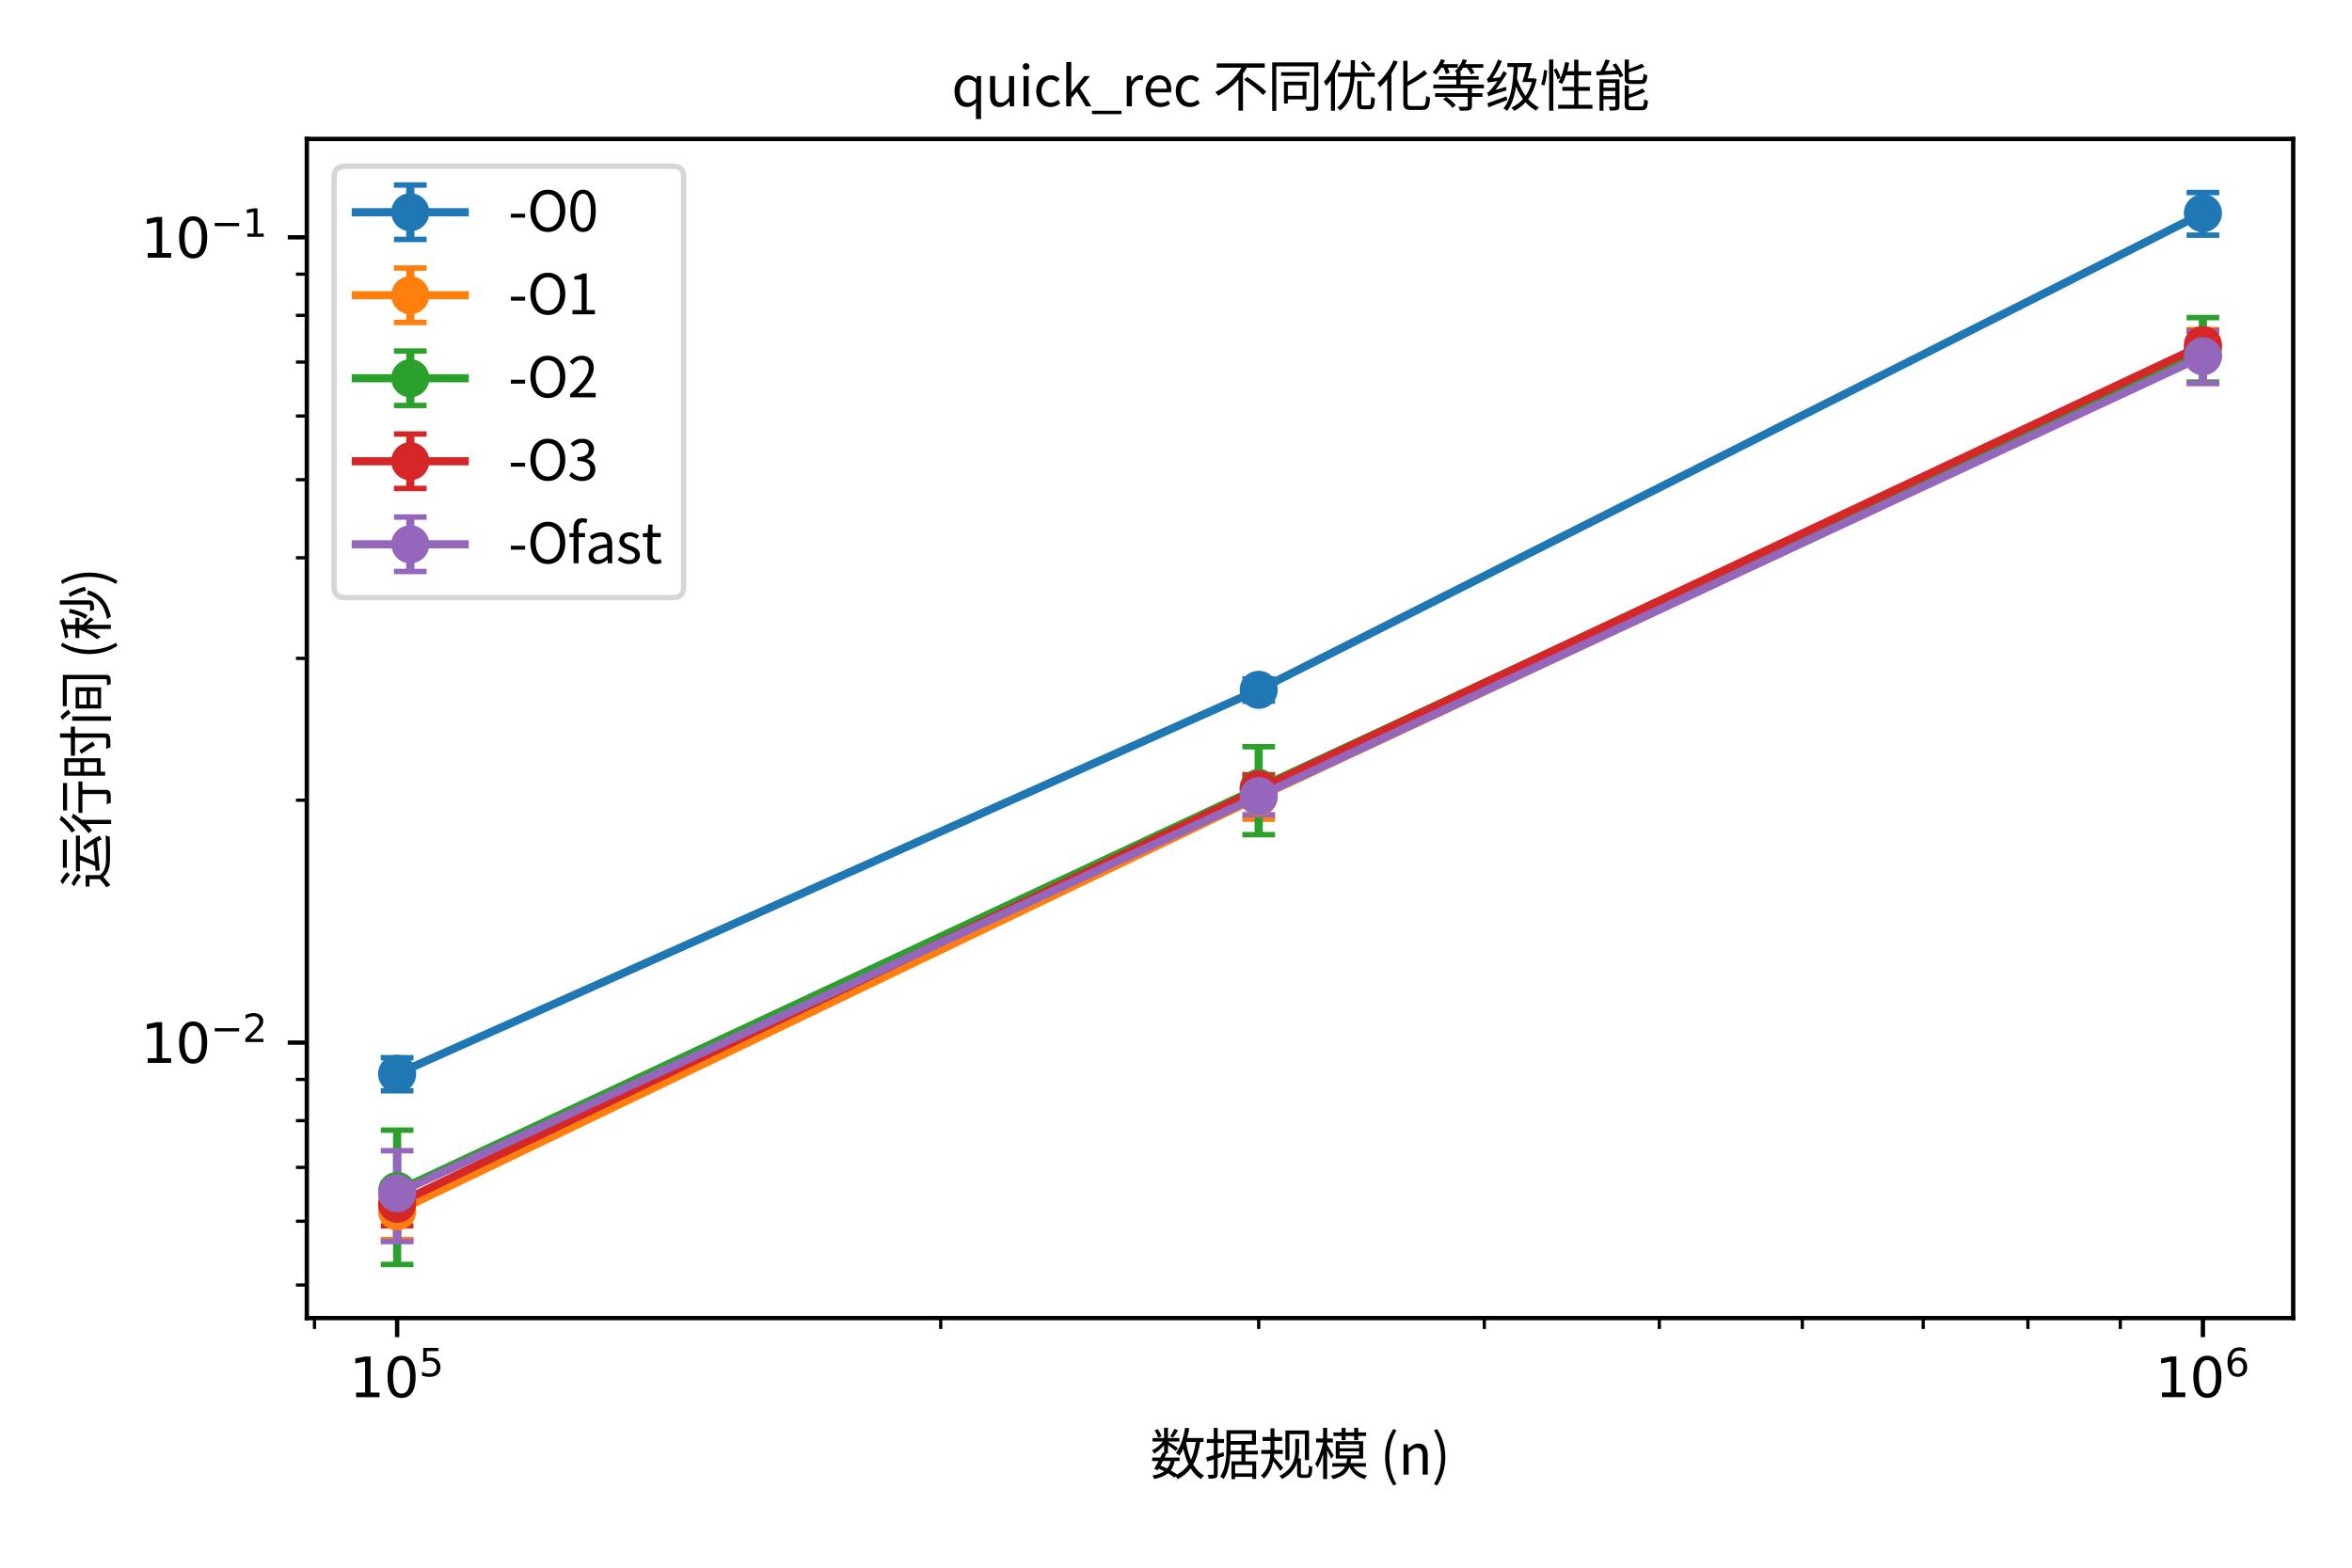 <?xml version="1.0" encoding="utf-8" standalone="no"?>
<!DOCTYPE svg PUBLIC "-//W3C//DTD SVG 1.1//EN"
  "http://www.w3.org/Graphics/SVG/1.1/DTD/svg11.dtd">
<svg xmlns:xlink="http://www.w3.org/1999/xlink" width="432pt" height="288pt" viewBox="0 0 432 288" xmlns="http://www.w3.org/2000/svg" version="1.1">
 <defs>
  <style type="text/css">*{stroke-linejoin: round; stroke-linecap: butt}</style>
 </defs>
 <g id="figure_1">
  <g id="patch_1">
   <path d="M 0 288 
L 432 288 
L 432 0 
L 0 0 
z
" style="fill: #ffffff"/>
  </g>
  <g id="axes_1">
   <g id="patch_2">
    <path d="M 56.357 242.143 
L 421.2 242.143 
L 421.2 25.53 
L 56.357 25.53 
z
" style="fill: #ffffff"/>
   </g>
   <g id="matplotlib.axis_1">
    <g id="xtick_1">
     <g id="line2d_1">
      <defs>
       <path id="mb7d0c20726" d="M 0 0 
L 0 3.5 
" style="stroke: #000000; stroke-width: 0.8"/>
      </defs>
      <g>
       <use xlink:href="#mb7d0c20726" x="72.941" y="242.143" style="stroke: #000000; stroke-width: 0.8"/>
      </g>
     </g>
     <g id="text_1">
      <!-- $\mathdefault{10^{5}}$ -->
      <g transform="translate(64.141 256.741) scale(0.1 -0.1)">
       <defs>
        <path id="DejaVuSans-31" d="M 794 531 
L 1825 531 
L 1825 4091 
L 703 3866 
L 703 4441 
L 1819 4666 
L 2450 4666 
L 2450 531 
L 3481 531 
L 3481 0 
L 794 0 
L 794 531 
z
" transform="scale(0.016)"/>
        <path id="DejaVuSans-30" d="M 2034 4250 
Q 1547 4250 1301 3770 
Q 1056 3291 1056 2328 
Q 1056 1369 1301 889 
Q 1547 409 2034 409 
Q 2525 409 2770 889 
Q 3016 1369 3016 2328 
Q 3016 3291 2770 3770 
Q 2525 4250 2034 4250 
z
M 2034 4750 
Q 2819 4750 3233 4129 
Q 3647 3509 3647 2328 
Q 3647 1150 3233 529 
Q 2819 -91 2034 -91 
Q 1250 -91 836 529 
Q 422 1150 422 2328 
Q 422 3509 836 4129 
Q 1250 4750 2034 4750 
z
" transform="scale(0.016)"/>
        <path id="DejaVuSans-35" d="M 691 4666 
L 3169 4666 
L 3169 4134 
L 1269 4134 
L 1269 2991 
Q 1406 3038 1543 3061 
Q 1681 3084 1819 3084 
Q 2600 3084 3056 2656 
Q 3513 2228 3513 1497 
Q 3513 744 3044 326 
Q 2575 -91 1722 -91 
Q 1428 -91 1123 -41 
Q 819 9 494 109 
L 494 744 
Q 775 591 1075 516 
Q 1375 441 1709 441 
Q 2250 441 2565 725 
Q 2881 1009 2881 1497 
Q 2881 1984 2565 2268 
Q 2250 2553 1709 2553 
Q 1456 2553 1204 2497 
Q 953 2441 691 2322 
L 691 4666 
z
" transform="scale(0.016)"/>
       </defs>
       <use xlink:href="#DejaVuSans-31" transform="translate(0 0.684)"/>
       <use xlink:href="#DejaVuSans-30" transform="translate(63.623 0.684)"/>
       <use xlink:href="#DejaVuSans-35" transform="translate(128.203 38.966) scale(0.7)"/>
      </g>
     </g>
    </g>
    <g id="xtick_2">
     <g id="line2d_2">
      <g>
       <use xlink:href="#mb7d0c20726" x="404.616" y="242.143" style="stroke: #000000; stroke-width: 0.8"/>
      </g>
     </g>
     <g id="text_2">
      <!-- $\mathdefault{10^{6}}$ -->
      <g transform="translate(395.816 256.741) scale(0.1 -0.1)">
       <defs>
        <path id="DejaVuSans-36" d="M 2113 2584 
Q 1688 2584 1439 2293 
Q 1191 2003 1191 1497 
Q 1191 994 1439 701 
Q 1688 409 2113 409 
Q 2538 409 2786 701 
Q 3034 994 3034 1497 
Q 3034 2003 2786 2293 
Q 2538 2584 2113 2584 
z
M 3366 4563 
L 3366 3988 
Q 3128 4100 2886 4159 
Q 2644 4219 2406 4219 
Q 1781 4219 1451 3797 
Q 1122 3375 1075 2522 
Q 1259 2794 1537 2939 
Q 1816 3084 2150 3084 
Q 2853 3084 3261 2657 
Q 3669 2231 3669 1497 
Q 3669 778 3244 343 
Q 2819 -91 2113 -91 
Q 1303 -91 875 529 
Q 447 1150 447 2328 
Q 447 3434 972 4092 
Q 1497 4750 2381 4750 
Q 2619 4750 2861 4703 
Q 3103 4656 3366 4563 
z
" transform="scale(0.016)"/>
       </defs>
       <use xlink:href="#DejaVuSans-31" transform="translate(0 0.766)"/>
       <use xlink:href="#DejaVuSans-30" transform="translate(63.623 0.766)"/>
       <use xlink:href="#DejaVuSans-36" transform="translate(128.203 39.047) scale(0.7)"/>
      </g>
     </g>
    </g>
    <g id="xtick_3">
     <g id="line2d_3">
      <defs>
       <path id="md2c7f0ef57" d="M 0 0 
L 0 2 
" style="stroke: #000000; stroke-width: 0.6"/>
      </defs>
      <g>
       <use xlink:href="#md2c7f0ef57" x="57.764" y="242.143" style="stroke: #000000; stroke-width: 0.6"/>
      </g>
     </g>
    </g>
    <g id="xtick_4">
     <g id="line2d_4">
      <g>
       <use xlink:href="#md2c7f0ef57" x="172.785" y="242.143" style="stroke: #000000; stroke-width: 0.6"/>
      </g>
     </g>
    </g>
    <g id="xtick_5">
     <g id="line2d_5">
      <g>
       <use xlink:href="#md2c7f0ef57" x="231.19" y="242.143" style="stroke: #000000; stroke-width: 0.6"/>
      </g>
     </g>
    </g>
    <g id="xtick_6">
     <g id="line2d_6">
      <g>
       <use xlink:href="#md2c7f0ef57" x="272.629" y="242.143" style="stroke: #000000; stroke-width: 0.6"/>
      </g>
     </g>
    </g>
    <g id="xtick_7">
     <g id="line2d_7">
      <g>
       <use xlink:href="#md2c7f0ef57" x="304.772" y="242.143" style="stroke: #000000; stroke-width: 0.6"/>
      </g>
     </g>
    </g>
    <g id="xtick_8">
     <g id="line2d_8">
      <g>
       <use xlink:href="#md2c7f0ef57" x="331.034" y="242.143" style="stroke: #000000; stroke-width: 0.6"/>
      </g>
     </g>
    </g>
    <g id="xtick_9">
     <g id="line2d_9">
      <g>
       <use xlink:href="#md2c7f0ef57" x="353.239" y="242.143" style="stroke: #000000; stroke-width: 0.6"/>
      </g>
     </g>
    </g>
    <g id="xtick_10">
     <g id="line2d_10">
      <g>
       <use xlink:href="#md2c7f0ef57" x="372.474" y="242.143" style="stroke: #000000; stroke-width: 0.6"/>
      </g>
     </g>
    </g>
    <g id="xtick_11">
     <g id="line2d_11">
      <g>
       <use xlink:href="#md2c7f0ef57" x="389.44" y="242.143" style="stroke: #000000; stroke-width: 0.6"/>
      </g>
     </g>
    </g>
    <g id="text_3">
     <!-- 数据规模 (n) -->
     <g transform="translate(211.229 270.899) scale(0.1 -0.1)">
      <defs>
       <path id="NotoSansCJKjp-Regular-6570" d="M 2803 5254 
C 2688 4998 2483 4627 2317 4403 
L 2643 4243 
C 2816 4454 3027 4781 3219 5075 
L 2803 5254 
z
M 531 5075 
C 704 4806 870 4454 928 4230 
L 1312 4397 
C 1248 4627 1075 4973 890 5222 
L 531 5075 
z
M 4026 5382 
C 3846 4243 3507 3162 2970 2490 
C 3078 2413 3283 2246 3360 2163 
C 3533 2394 3693 2669 3827 2970 
C 3974 2310 4160 1709 4410 1184 
C 4090 698 3667 314 3110 19 
C 2912 166 2656 326 2374 480 
C 2598 774 2746 1126 2829 1562 
L 3398 1562 
L 3398 1958 
L 1677 1958 
L 1894 2413 
L 1779 2438 
L 2061 2438 
L 2061 3398 
C 2374 3168 2771 2854 2938 2701 
L 3206 3046 
C 3034 3174 2336 3616 2061 3776 
L 2061 3802 
L 3373 3802 
L 3373 4198 
L 2061 4198 
L 2061 5382 
L 1613 5382 
L 1613 4198 
L 288 4198 
L 288 3802 
L 1485 3802 
C 1171 3379 678 2982 218 2784 
C 314 2694 422 2528 480 2419 
C 870 2637 1293 2989 1613 3373 
L 1613 2477 
L 1440 2515 
L 1178 1958 
L 250 1958 
L 250 1562 
L 979 1562 
C 806 1222 627 896 486 653 
L 909 506 
L 1005 678 
C 1222 589 1434 493 1638 384 
C 1306 147 858 -13 269 -109 
C 352 -211 448 -384 480 -512 
C 1171 -365 1683 -154 2061 160 
C 2355 -13 2611 -186 2810 -352 
L 2963 -192 
C 3046 -301 3136 -448 3174 -531 
C 3802 -205 4288 205 4666 710 
C 4979 192 5370 -224 5862 -512 
C 5939 -378 6093 -192 6208 -96 
C 5690 173 5280 614 4960 1165 
C 5350 1856 5594 2707 5754 3750 
L 6144 3750 
L 6144 4198 
L 4262 4198 
C 4358 4557 4442 4928 4506 5312 
L 4026 5382 
z
M 1478 1562 
L 2368 1562 
C 2285 1216 2157 928 1965 698 
C 1715 819 1459 934 1197 1030 
L 1478 1562 
z
M 4134 3750 
L 5254 3750 
C 5139 2950 4966 2266 4698 1696 
C 4435 2298 4250 3002 4134 3750 
z
" transform="scale(0.016)"/>
       <path id="NotoSansCJKjp-Regular-636e" d="M 3098 1523 
L 3098 -518 
L 3520 -518 
L 3520 -256 
L 5491 -256 
L 5491 -493 
L 5933 -493 
L 5933 1523 
L 4698 1523 
L 4698 2317 
L 6131 2317 
L 6131 2733 
L 4698 2733 
L 4698 3437 
L 5907 3437 
L 5907 5094 
L 2528 5094 
L 2528 3162 
C 2528 2144 2470 749 1805 -237 
C 1914 -288 2112 -429 2202 -506 
C 2733 275 2912 1363 2970 2317 
L 4243 2317 
L 4243 1523 
L 3098 1523 
z
M 2995 4678 
L 5446 4678 
L 5446 3859 
L 2995 3859 
L 2995 4678 
z
M 2995 3437 
L 4243 3437 
L 4243 2733 
L 2989 2733 
L 2995 3162 
L 2995 3437 
z
M 3520 141 
L 3520 1114 
L 5491 1114 
L 5491 141 
L 3520 141 
z
M 1069 5370 
L 1069 4083 
L 269 4083 
L 269 3635 
L 1069 3635 
L 1069 2234 
C 736 2131 429 2042 186 1978 
L 314 1504 
L 1069 1747 
L 1069 90 
C 1069 0 1037 -26 960 -26 
C 883 -32 634 -32 358 -26 
C 416 -154 480 -352 493 -467 
C 896 -474 1146 -454 1299 -378 
C 1459 -307 1517 -173 1517 90 
L 1517 1894 
L 2253 2138 
L 2182 2579 
L 1517 2368 
L 1517 3635 
L 2240 3635 
L 2240 4083 
L 1517 4083 
L 1517 5370 
L 1069 5370 
z
" transform="scale(0.016)"/>
       <path id="NotoSansCJKjp-Regular-89c4" d="M 3046 5062 
L 3046 1658 
L 3507 1658 
L 3507 4640 
L 5274 4640 
L 5274 1658 
L 5754 1658 
L 5754 5062 
L 3046 5062 
z
M 1331 5312 
L 1331 4314 
L 416 4314 
L 416 3866 
L 1331 3866 
L 1331 3232 
L 1325 2829 
L 275 2829 
L 275 2374 
L 1306 2374 
C 1242 1504 1011 531 230 -109 
C 346 -192 506 -352 576 -448 
C 1184 96 1491 806 1638 1530 
C 1920 1178 2298 685 2451 429 
L 2784 787 
C 2630 986 1984 1760 1722 2022 
L 1760 2374 
L 2739 2374 
L 2739 2829 
L 1779 2829 
L 1786 3238 
L 1786 3866 
L 2662 3866 
L 2662 4314 
L 1786 4314 
L 1786 5312 
L 1331 5312 
z
M 4173 4096 
L 4173 2867 
C 4173 1875 3968 666 2355 -160 
C 2451 -230 2598 -410 2656 -506 
C 3635 0 4141 691 4390 1389 
L 4390 173 
C 4390 -256 4550 -378 4966 -378 
L 5485 -378 
C 6010 -378 6086 -122 6138 877 
C 6022 902 5862 973 5747 1062 
C 5722 173 5690 6 5485 6 
L 5030 6 
C 4870 6 4819 51 4819 224 
L 4819 1856 
L 4525 1856 
C 4595 2202 4621 2547 4621 2861 
L 4621 4096 
L 4173 4096 
z
" transform="scale(0.016)"/>
       <path id="NotoSansCJKjp-Regular-6a21" d="M 3021 2669 
L 5248 2669 
L 5248 2208 
L 3021 2208 
L 3021 2669 
z
M 3021 3469 
L 5248 3469 
L 5248 3021 
L 3021 3021 
L 3021 3469 
z
M 4685 5376 
L 4685 4845 
L 3699 4845 
L 3699 5376 
L 3245 5376 
L 3245 4845 
L 2304 4845 
L 2304 4435 
L 3245 4435 
L 3245 3955 
L 3699 3955 
L 3699 4435 
L 4685 4435 
L 4685 3955 
L 5152 3955 
L 5152 4435 
L 6048 4435 
L 6048 4845 
L 5152 4845 
L 5152 5376 
L 4685 5376 
z
M 2573 3834 
L 2573 1850 
L 3878 1850 
C 3853 1658 3827 1485 3782 1318 
L 2176 1318 
L 2176 909 
L 3642 909 
C 3398 416 2938 77 1997 -128 
C 2086 -224 2208 -403 2253 -512 
C 3366 -243 3885 218 4141 896 
C 4461 192 5056 -288 5888 -512 
C 5952 -390 6080 -211 6182 -115 
C 5459 38 4909 390 4602 909 
L 6035 909 
L 6035 1318 
L 4262 1318 
C 4294 1485 4326 1664 4346 1850 
L 5715 1850 
L 5715 3834 
L 2573 3834 
z
M 1120 5376 
L 1120 4141 
L 320 4141 
L 320 3693 
L 1120 3693 
L 1120 3686 
C 947 2816 576 1798 205 1261 
C 288 1146 403 934 461 794 
C 704 1171 934 1754 1120 2381 
L 1120 -506 
L 1581 -506 
L 1581 2790 
C 1754 2451 1952 2042 2035 1830 
L 2342 2176 
C 2234 2374 1747 3174 1581 3424 
L 1581 3693 
L 2240 3693 
L 2240 4141 
L 1581 4141 
L 1581 5376 
L 1120 5376 
z
" transform="scale(0.016)"/>
       <path id="NotoSansCJKjp-Regular-20" transform="scale(0.016)"/>
       <path id="NotoSansCJKjp-Regular-28" d="M 1530 -1254 
L 1888 -1094 
C 1338 -186 1075 902 1075 1990 
C 1075 3072 1338 4154 1888 5069 
L 1530 5235 
C 941 4275 589 3245 589 1990 
C 589 730 941 -301 1530 -1254 
z
" transform="scale(0.016)"/>
       <path id="NotoSansCJKjp-Regular-6e" d="M 589 0 
L 1178 0 
L 1178 2522 
C 1523 2874 1766 3053 2125 3053 
C 2586 3053 2784 2778 2784 2125 
L 2784 0 
L 3366 0 
L 3366 2202 
C 3366 3085 3034 3565 2304 3565 
C 1830 3565 1466 3302 1139 2970 
L 1126 2970 
L 1069 3475 
L 589 3475 
L 589 0 
z
" transform="scale(0.016)"/>
       <path id="NotoSansCJKjp-Regular-29" d="M 634 -1254 
C 1222 -301 1574 730 1574 1990 
C 1574 3245 1222 4275 634 5235 
L 269 5069 
C 819 4154 1094 3072 1094 1990 
C 1094 902 819 -186 269 -1094 
L 634 -1254 
z
" transform="scale(0.016)"/>
      </defs>
      <use xlink:href="#NotoSansCJKjp-Regular-6570"/>
      <use xlink:href="#NotoSansCJKjp-Regular-636e" transform="translate(100 0)"/>
      <use xlink:href="#NotoSansCJKjp-Regular-89c4" transform="translate(200 0)"/>
      <use xlink:href="#NotoSansCJKjp-Regular-6a21" transform="translate(300 0)"/>
      <use xlink:href="#NotoSansCJKjp-Regular-20" transform="translate(400 0)"/>
      <use xlink:href="#NotoSansCJKjp-Regular-28" transform="translate(422.4 0)"/>
      <use xlink:href="#NotoSansCJKjp-Regular-6e" transform="translate(456.2 0)"/>
      <use xlink:href="#NotoSansCJKjp-Regular-29" transform="translate(517.2 0)"/>
     </g>
    </g>
   </g>
   <g id="matplotlib.axis_2">
    <g id="ytick_1">
     <g id="line2d_12">
      <defs>
       <path id="m86700dc453" d="M 0 0 
L -3.5 0 
" style="stroke: #000000; stroke-width: 0.8"/>
      </defs>
      <g>
       <use xlink:href="#m86700dc453" x="56.357" y="191.536" style="stroke: #000000; stroke-width: 0.8"/>
      </g>
     </g>
     <g id="text_4">
      <!-- $\mathdefault{10^{-2}}$ -->
      <g transform="translate(25.857 195.335) scale(0.1 -0.1)">
       <defs>
        <path id="DejaVuSans-2212" d="M 678 2272 
L 4684 2272 
L 4684 1741 
L 678 1741 
L 678 2272 
z
" transform="scale(0.016)"/>
        <path id="DejaVuSans-32" d="M 1228 531 
L 3431 531 
L 3431 0 
L 469 0 
L 469 531 
Q 828 903 1448 1529 
Q 2069 2156 2228 2338 
Q 2531 2678 2651 2914 
Q 2772 3150 2772 3378 
Q 2772 3750 2511 3984 
Q 2250 4219 1831 4219 
Q 1534 4219 1204 4116 
Q 875 4013 500 3803 
L 500 4441 
Q 881 4594 1212 4672 
Q 1544 4750 1819 4750 
Q 2544 4750 2975 4387 
Q 3406 4025 3406 3419 
Q 3406 3131 3298 2873 
Q 3191 2616 2906 2266 
Q 2828 2175 2409 1742 
Q 1991 1309 1228 531 
z
" transform="scale(0.016)"/>
       </defs>
       <use xlink:href="#DejaVuSans-31" transform="translate(0 0.766)"/>
       <use xlink:href="#DejaVuSans-30" transform="translate(63.623 0.766)"/>
       <use xlink:href="#DejaVuSans-2212" transform="translate(128.203 39.047) scale(0.7)"/>
       <use xlink:href="#DejaVuSans-32" transform="translate(186.855 39.047) scale(0.7)"/>
      </g>
     </g>
    </g>
    <g id="ytick_2">
     <g id="line2d_13">
      <g>
       <use xlink:href="#m86700dc453" x="56.357" y="43.6" style="stroke: #000000; stroke-width: 0.8"/>
      </g>
     </g>
     <g id="text_5">
      <!-- $\mathdefault{10^{-1}}$ -->
      <g transform="translate(25.857 47.399) scale(0.1 -0.1)">
       <use xlink:href="#DejaVuSans-31" transform="translate(0 0.684)"/>
       <use xlink:href="#DejaVuSans-30" transform="translate(63.623 0.684)"/>
       <use xlink:href="#DejaVuSans-2212" transform="translate(128.203 38.966) scale(0.7)"/>
       <use xlink:href="#DejaVuSans-31" transform="translate(186.855 38.966) scale(0.7)"/>
      </g>
     </g>
    </g>
    <g id="ytick_3">
     <g id="line2d_14">
      <defs>
       <path id="md3999c696a" d="M 0 0 
L -2 0 
" style="stroke: #000000; stroke-width: 0.6"/>
      </defs>
      <g>
       <use xlink:href="#md3999c696a" x="56.357" y="236.069" style="stroke: #000000; stroke-width: 0.6"/>
      </g>
     </g>
    </g>
    <g id="ytick_4">
     <g id="line2d_15">
      <g>
       <use xlink:href="#md3999c696a" x="56.357" y="224.355" style="stroke: #000000; stroke-width: 0.6"/>
      </g>
     </g>
    </g>
    <g id="ytick_5">
     <g id="line2d_16">
      <g>
       <use xlink:href="#md3999c696a" x="56.357" y="214.451" style="stroke: #000000; stroke-width: 0.6"/>
      </g>
     </g>
    </g>
    <g id="ytick_6">
     <g id="line2d_17">
      <g>
       <use xlink:href="#md3999c696a" x="56.357" y="205.872" style="stroke: #000000; stroke-width: 0.6"/>
      </g>
     </g>
    </g>
    <g id="ytick_7">
     <g id="line2d_18">
      <g>
       <use xlink:href="#md3999c696a" x="56.357" y="198.305" style="stroke: #000000; stroke-width: 0.6"/>
      </g>
     </g>
    </g>
    <g id="ytick_8">
     <g id="line2d_19">
      <g>
       <use xlink:href="#md3999c696a" x="56.357" y="147.003" style="stroke: #000000; stroke-width: 0.6"/>
      </g>
     </g>
    </g>
    <g id="ytick_9">
     <g id="line2d_20">
      <g>
       <use xlink:href="#md3999c696a" x="56.357" y="120.953" style="stroke: #000000; stroke-width: 0.6"/>
      </g>
     </g>
    </g>
    <g id="ytick_10">
     <g id="line2d_21">
      <g>
       <use xlink:href="#md3999c696a" x="56.357" y="102.47" style="stroke: #000000; stroke-width: 0.6"/>
      </g>
     </g>
    </g>
    <g id="ytick_11">
     <g id="line2d_22">
      <g>
       <use xlink:href="#md3999c696a" x="56.357" y="88.133" style="stroke: #000000; stroke-width: 0.6"/>
      </g>
     </g>
    </g>
    <g id="ytick_12">
     <g id="line2d_23">
      <g>
       <use xlink:href="#md3999c696a" x="56.357" y="76.419" style="stroke: #000000; stroke-width: 0.6"/>
      </g>
     </g>
    </g>
    <g id="ytick_13">
     <g id="line2d_24">
      <g>
       <use xlink:href="#md3999c696a" x="56.357" y="66.516" style="stroke: #000000; stroke-width: 0.6"/>
      </g>
     </g>
    </g>
    <g id="ytick_14">
     <g id="line2d_25">
      <g>
       <use xlink:href="#md3999c696a" x="56.357" y="57.937" style="stroke: #000000; stroke-width: 0.6"/>
      </g>
     </g>
    </g>
    <g id="ytick_15">
     <g id="line2d_26">
      <g>
       <use xlink:href="#md3999c696a" x="56.357" y="50.369" style="stroke: #000000; stroke-width: 0.6"/>
      </g>
     </g>
    </g>
    <g id="text_6">
     <!-- 运行时间 (秒) -->
     <g transform="translate(19.566 163.337) rotate(-90) scale(0.1 -0.1)">
      <defs>
       <path id="NotoSansCJKjp-Regular-8fd0" d="M 576 4998 
C 960 4787 1408 4448 1619 4198 
L 1958 4525 
C 1741 4774 1280 5094 896 5299 
L 576 4998 
z
M 326 3699 
C 730 3494 1210 3174 1434 2925 
L 1766 3270 
C 1530 3514 1043 3821 640 4013 
L 326 3699 
z
M 2458 5011 
L 2458 4557 
L 5677 4557 
L 5677 5011 
L 2458 5011 
z
M 1606 2400 
L 294 2400 
L 294 1952 
L 1139 1952 
L 1139 749 
C 832 480 493 218 211 19 
L 461 -461 
C 794 -179 1107 96 1402 371 
C 1811 -134 2394 -358 3238 -390 
C 3955 -416 5299 -403 6010 -371 
C 6035 -230 6112 -6 6170 109 
C 5402 58 3942 38 3232 64 
C 2483 96 1920 314 1606 781 
L 1606 2400 
z
M 4506 2490 
C 4749 2195 4998 1843 5216 1498 
L 3149 1338 
C 3392 1837 3667 2496 3885 3059 
L 6144 3059 
L 6144 3514 
L 2042 3514 
L 2042 3059 
L 3322 3059 
C 3155 2490 2893 1792 2662 1299 
L 2093 1261 
L 2170 781 
C 3021 858 4262 966 5453 1082 
C 5555 890 5638 710 5696 557 
L 6118 787 
C 5914 1312 5382 2099 4890 2682 
L 4506 2490 
z
" transform="scale(0.016)"/>
       <path id="NotoSansCJKjp-Regular-884c" d="M 2784 4992 
L 2784 4531 
L 5933 4531 
L 5933 4992 
L 2784 4992 
z
M 1709 5382 
C 1382 4915 762 4346 224 3981 
C 307 3891 442 3706 506 3597 
C 1082 4006 1741 4634 2170 5190 
L 1709 5382 
z
M 2502 3226 
L 2502 2765 
L 4659 2765 
L 4659 109 
C 4659 6 4614 -26 4493 -32 
C 4378 -38 3942 -38 3488 -19 
C 3558 -160 3629 -358 3648 -493 
C 4275 -493 4640 -493 4858 -422 
C 5069 -339 5146 -192 5146 102 
L 5146 2765 
L 6112 2765 
L 6112 3226 
L 2502 3226 
z
M 1965 4006 
C 1523 3277 819 2534 160 2061 
C 256 1965 429 1754 499 1658 
C 736 1850 986 2080 1229 2330 
L 1229 -531 
L 1702 -531 
L 1702 2854 
C 1971 3174 2214 3507 2419 3840 
L 1965 4006 
z
" transform="scale(0.016)"/>
       <path id="NotoSansCJKjp-Regular-65f6" d="M 3034 2893 
C 3373 2400 3808 1722 4013 1331 
L 4435 1574 
C 4218 1965 3776 2618 3430 3104 
L 3034 2893 
z
M 2074 2573 
L 2074 1114 
L 979 1114 
L 979 2573 
L 2074 2573 
z
M 2074 3002 
L 979 3002 
L 979 4403 
L 2074 4403 
L 2074 3002 
z
M 518 4838 
L 518 160 
L 979 160 
L 979 678 
L 2522 678 
L 2522 4838 
L 518 4838 
z
M 4890 5344 
L 4890 4096 
L 2816 4096 
L 2816 3622 
L 4890 3622 
L 4890 211 
C 4890 83 4838 38 4710 38 
C 4570 26 4096 26 3597 45 
C 3667 -96 3744 -314 3776 -448 
C 4416 -448 4826 -442 5056 -358 
C 5286 -282 5376 -141 5376 211 
L 5376 3622 
L 6157 3622 
L 6157 4096 
L 5376 4096 
L 5376 5344 
L 4890 5344 
z
" transform="scale(0.016)"/>
       <path id="NotoSansCJKjp-Regular-95f4" d="M 582 3936 
L 582 -512 
L 1075 -512 
L 1075 3936 
L 582 3936 
z
M 678 5062 
C 973 4781 1306 4378 1453 4122 
L 1850 4378 
C 1696 4646 1350 5024 1050 5293 
L 678 5062 
z
M 2426 1888 
L 3962 1888 
L 3962 1024 
L 2426 1024 
L 2426 1888 
z
M 2426 3142 
L 3962 3142 
L 3962 2291 
L 2426 2291 
L 2426 3142 
z
M 1990 3546 
L 1990 627 
L 4416 627 
L 4416 3546 
L 1990 3546 
z
M 2253 5018 
L 2253 4563 
L 5350 4563 
L 5350 70 
C 5350 -13 5325 -38 5242 -45 
C 5158 -45 4896 -51 4627 -38 
C 4691 -160 4755 -365 4781 -480 
C 5171 -480 5446 -480 5619 -403 
C 5786 -320 5843 -198 5843 70 
L 5843 5018 
L 2253 5018 
z
" transform="scale(0.016)"/>
       <path id="NotoSansCJKjp-Regular-79d2" d="M 4160 5370 
L 4160 1997 
C 4160 1920 4128 1894 4045 1888 
C 3962 1888 3693 1888 3392 1894 
C 3462 1766 3533 1562 3558 1434 
C 3987 1427 4243 1446 4410 1523 
C 4582 1606 4640 1741 4640 1990 
L 4640 5370 
L 4160 5370 
z
M 3206 4307 
C 3072 3590 2842 2880 2502 2413 
C 2624 2362 2829 2246 2918 2182 
C 3238 2675 3507 3450 3661 4224 
L 3206 4307 
z
M 5037 4205 
C 5370 3629 5664 2848 5760 2342 
L 6202 2490 
C 6093 3002 5792 3763 5446 4346 
L 5037 4205 
z
M 5331 2227 
C 4947 947 4064 243 2496 -70 
C 2598 -186 2714 -365 2765 -506 
C 4429 -109 5370 685 5792 2106 
L 5331 2227 
z
M 2310 5286 
C 1837 5069 992 4883 275 4762 
C 333 4659 397 4499 416 4397 
C 717 4435 1037 4493 1357 4557 
L 1357 3571 
L 314 3571 
L 314 3123 
L 1293 3123 
C 1037 2387 595 1555 179 1101 
C 262 986 378 794 429 659 
C 755 1056 1094 1690 1357 2336 
L 1357 -499 
L 1830 -499 
L 1830 2259 
C 2048 1990 2304 1645 2413 1466 
L 2701 1843 
C 2573 1990 2016 2566 1830 2726 
L 1830 3123 
L 2630 3123 
L 2630 3571 
L 1830 3571 
L 1830 4666 
C 2131 4736 2413 4819 2643 4915 
L 2310 5286 
z
" transform="scale(0.016)"/>
      </defs>
      <use xlink:href="#NotoSansCJKjp-Regular-8fd0"/>
      <use xlink:href="#NotoSansCJKjp-Regular-884c" transform="translate(100 0)"/>
      <use xlink:href="#NotoSansCJKjp-Regular-65f6" transform="translate(200 0)"/>
      <use xlink:href="#NotoSansCJKjp-Regular-95f4" transform="translate(300 0)"/>
      <use xlink:href="#NotoSansCJKjp-Regular-20" transform="translate(400 0)"/>
      <use xlink:href="#NotoSansCJKjp-Regular-28" transform="translate(422.4 0)"/>
      <use xlink:href="#NotoSansCJKjp-Regular-79d2" transform="translate(456.2 0)"/>
      <use xlink:href="#NotoSansCJKjp-Regular-29" transform="translate(556.2 0)"/>
     </g>
    </g>
   </g>
   <g id="LineCollection_1">
    <path d="M 72.941 200.382 
L 72.941 194.317 
" clip-path="url(#pae0bb9ff76)" style="fill: none; stroke: #1f77b4; stroke-width: 1.5"/>
    <path d="M 231.19 128.815 
L 231.19 124.711 
" clip-path="url(#pae0bb9ff76)" style="fill: none; stroke: #1f77b4; stroke-width: 1.5"/>
    <path d="M 404.616 43.199 
L 404.616 35.376 
" clip-path="url(#pae0bb9ff76)" style="fill: none; stroke: #1f77b4; stroke-width: 1.5"/>
   </g>
   <g id="line2d_27">
    <defs>
     <path id="mb673261b92" d="M 3 0 
L -3 -0 
" style="stroke: #1f77b4"/>
    </defs>
    <g clip-path="url(#pae0bb9ff76)">
     <use xlink:href="#mb673261b92" x="72.941" y="200.382" style="fill: #1f77b4; stroke: #1f77b4"/>
     <use xlink:href="#mb673261b92" x="231.19" y="128.815" style="fill: #1f77b4; stroke: #1f77b4"/>
     <use xlink:href="#mb673261b92" x="404.616" y="43.199" style="fill: #1f77b4; stroke: #1f77b4"/>
    </g>
   </g>
   <g id="line2d_28">
    <g clip-path="url(#pae0bb9ff76)">
     <use xlink:href="#mb673261b92" x="72.941" y="194.317" style="fill: #1f77b4; stroke: #1f77b4"/>
     <use xlink:href="#mb673261b92" x="231.19" y="124.711" style="fill: #1f77b4; stroke: #1f77b4"/>
     <use xlink:href="#mb673261b92" x="404.616" y="35.376" style="fill: #1f77b4; stroke: #1f77b4"/>
    </g>
   </g>
   <g id="LineCollection_2">
    <path d="M 72.941 227.716 
L 72.941 217.69 
" clip-path="url(#pae0bb9ff76)" style="fill: none; stroke: #ff7f0e; stroke-width: 1.5"/>
    <path d="M 231.19 150.494 
L 231.19 142.537 
" clip-path="url(#pae0bb9ff76)" style="fill: none; stroke: #ff7f0e; stroke-width: 1.5"/>
    <path d="M 404.616 70.45 
L 404.616 60.541 
" clip-path="url(#pae0bb9ff76)" style="fill: none; stroke: #ff7f0e; stroke-width: 1.5"/>
   </g>
   <g id="line2d_29">
    <defs>
     <path id="mc0b7142d4e" d="M 3 0 
L -3 -0 
" style="stroke: #ff7f0e"/>
    </defs>
    <g clip-path="url(#pae0bb9ff76)">
     <use xlink:href="#mc0b7142d4e" x="72.941" y="227.716" style="fill: #ff7f0e; stroke: #ff7f0e"/>
     <use xlink:href="#mc0b7142d4e" x="231.19" y="150.494" style="fill: #ff7f0e; stroke: #ff7f0e"/>
     <use xlink:href="#mc0b7142d4e" x="404.616" y="70.45" style="fill: #ff7f0e; stroke: #ff7f0e"/>
    </g>
   </g>
   <g id="line2d_30">
    <g clip-path="url(#pae0bb9ff76)">
     <use xlink:href="#mc0b7142d4e" x="72.941" y="217.69" style="fill: #ff7f0e; stroke: #ff7f0e"/>
     <use xlink:href="#mc0b7142d4e" x="231.19" y="142.537" style="fill: #ff7f0e; stroke: #ff7f0e"/>
     <use xlink:href="#mc0b7142d4e" x="404.616" y="60.541" style="fill: #ff7f0e; stroke: #ff7f0e"/>
    </g>
   </g>
   <g id="LineCollection_3">
    <path d="M 72.941 232.297 
L 72.941 207.617 
" clip-path="url(#pae0bb9ff76)" style="fill: none; stroke: #2ca02c; stroke-width: 1.5"/>
    <path d="M 231.19 153.336 
L 231.19 137.187 
" clip-path="url(#pae0bb9ff76)" style="fill: none; stroke: #2ca02c; stroke-width: 1.5"/>
    <path d="M 404.616 70.196 
L 404.616 58.34 
" clip-path="url(#pae0bb9ff76)" style="fill: none; stroke: #2ca02c; stroke-width: 1.5"/>
   </g>
   <g id="line2d_31">
    <defs>
     <path id="m49aa99aab6" d="M 3 0 
L -3 -0 
" style="stroke: #2ca02c"/>
    </defs>
    <g clip-path="url(#pae0bb9ff76)">
     <use xlink:href="#m49aa99aab6" x="72.941" y="232.297" style="fill: #2ca02c; stroke: #2ca02c"/>
     <use xlink:href="#m49aa99aab6" x="231.19" y="153.336" style="fill: #2ca02c; stroke: #2ca02c"/>
     <use xlink:href="#m49aa99aab6" x="404.616" y="70.196" style="fill: #2ca02c; stroke: #2ca02c"/>
    </g>
   </g>
   <g id="line2d_32">
    <g clip-path="url(#pae0bb9ff76)">
     <use xlink:href="#m49aa99aab6" x="72.941" y="207.617" style="fill: #2ca02c; stroke: #2ca02c"/>
     <use xlink:href="#m49aa99aab6" x="231.19" y="137.187" style="fill: #2ca02c; stroke: #2ca02c"/>
     <use xlink:href="#m49aa99aab6" x="404.616" y="58.34" style="fill: #2ca02c; stroke: #2ca02c"/>
    </g>
   </g>
   <g id="LineCollection_4">
    <path d="M 72.941 225.194 
L 72.941 217.334 
" clip-path="url(#pae0bb9ff76)" style="fill: none; stroke: #d62728; stroke-width: 1.5"/>
    <path d="M 231.19 147.76 
L 231.19 142.328 
" clip-path="url(#pae0bb9ff76)" style="fill: none; stroke: #d62728; stroke-width: 1.5"/>
    <path d="M 404.616 66.057 
L 404.616 60.81 
" clip-path="url(#pae0bb9ff76)" style="fill: none; stroke: #d62728; stroke-width: 1.5"/>
   </g>
   <g id="line2d_33">
    <defs>
     <path id="m0a4ff12103" d="M 3 0 
L -3 -0 
" style="stroke: #d62728"/>
    </defs>
    <g clip-path="url(#pae0bb9ff76)">
     <use xlink:href="#m0a4ff12103" x="72.941" y="225.194" style="fill: #d62728; stroke: #d62728"/>
     <use xlink:href="#m0a4ff12103" x="231.19" y="147.76" style="fill: #d62728; stroke: #d62728"/>
     <use xlink:href="#m0a4ff12103" x="404.616" y="66.057" style="fill: #d62728; stroke: #d62728"/>
    </g>
   </g>
   <g id="line2d_34">
    <g clip-path="url(#pae0bb9ff76)">
     <use xlink:href="#m0a4ff12103" x="72.941" y="217.334" style="fill: #d62728; stroke: #d62728"/>
     <use xlink:href="#m0a4ff12103" x="231.19" y="142.328" style="fill: #d62728; stroke: #d62728"/>
     <use xlink:href="#m0a4ff12103" x="404.616" y="60.81" style="fill: #d62728; stroke: #d62728"/>
    </g>
   </g>
   <g id="LineCollection_5">
    <path d="M 72.941 228.092 
L 72.941 211.395 
" clip-path="url(#pae0bb9ff76)" style="fill: none; stroke: #9467bd; stroke-width: 1.5"/>
    <path d="M 231.19 149.684 
L 231.19 143.009 
" clip-path="url(#pae0bb9ff76)" style="fill: none; stroke: #9467bd; stroke-width: 1.5"/>
    <path d="M 404.616 70.407 
L 404.616 60.853 
" clip-path="url(#pae0bb9ff76)" style="fill: none; stroke: #9467bd; stroke-width: 1.5"/>
   </g>
   <g id="line2d_35">
    <defs>
     <path id="m17f4a27887" d="M 3 0 
L -3 -0 
" style="stroke: #9467bd"/>
    </defs>
    <g clip-path="url(#pae0bb9ff76)">
     <use xlink:href="#m17f4a27887" x="72.941" y="228.092" style="fill: #9467bd; stroke: #9467bd"/>
     <use xlink:href="#m17f4a27887" x="231.19" y="149.684" style="fill: #9467bd; stroke: #9467bd"/>
     <use xlink:href="#m17f4a27887" x="404.616" y="70.407" style="fill: #9467bd; stroke: #9467bd"/>
    </g>
   </g>
   <g id="line2d_36">
    <g clip-path="url(#pae0bb9ff76)">
     <use xlink:href="#m17f4a27887" x="72.941" y="211.395" style="fill: #9467bd; stroke: #9467bd"/>
     <use xlink:href="#m17f4a27887" x="231.19" y="143.009" style="fill: #9467bd; stroke: #9467bd"/>
     <use xlink:href="#m17f4a27887" x="404.616" y="60.853" style="fill: #9467bd; stroke: #9467bd"/>
    </g>
   </g>
   <g id="line2d_37">
    <path d="M 72.941 197.278 
L 231.19 126.73 
L 404.616 39.168 
" clip-path="url(#pae0bb9ff76)" style="fill: none; stroke: #1f77b4; stroke-width: 1.5; stroke-linecap: square"/>
    <defs>
     <path id="m2391ae71dc" d="M 0 3 
C 0.796 3 1.559 2.684 2.121 2.121 
C 2.684 1.559 3 0.796 3 0 
C 3 -0.796 2.684 -1.559 2.121 -2.121 
C 1.559 -2.684 0.796 -3 0 -3 
C -0.796 -3 -1.559 -2.684 -2.121 -2.121 
C -2.684 -1.559 -3 -0.796 -3 0 
C -3 0.796 -2.684 1.559 -2.121 2.121 
C -1.559 2.684 -0.796 3 0 3 
z
" style="stroke: #1f77b4"/>
    </defs>
    <g clip-path="url(#pae0bb9ff76)">
     <use xlink:href="#m2391ae71dc" x="72.941" y="197.278" style="fill: #1f77b4; stroke: #1f77b4"/>
     <use xlink:href="#m2391ae71dc" x="231.19" y="126.73" style="fill: #1f77b4; stroke: #1f77b4"/>
     <use xlink:href="#m2391ae71dc" x="404.616" y="39.168" style="fill: #1f77b4; stroke: #1f77b4"/>
    </g>
   </g>
   <g id="line2d_38">
    <path d="M 72.941 222.508 
L 231.19 146.392 
L 404.616 65.305 
" clip-path="url(#pae0bb9ff76)" style="fill: none; stroke: #ff7f0e; stroke-width: 1.5; stroke-linecap: square"/>
    <defs>
     <path id="mf586ab4597" d="M 0 3 
C 0.796 3 1.559 2.684 2.121 2.121 
C 2.684 1.559 3 0.796 3 0 
C 3 -0.796 2.684 -1.559 2.121 -2.121 
C 1.559 -2.684 0.796 -3 0 -3 
C -0.796 -3 -1.559 -2.684 -2.121 -2.121 
C -2.684 -1.559 -3 -0.796 -3 0 
C -3 0.796 -2.684 1.559 -2.121 2.121 
C -1.559 2.684 -0.796 3 0 3 
z
" style="stroke: #ff7f0e"/>
    </defs>
    <g clip-path="url(#pae0bb9ff76)">
     <use xlink:href="#mf586ab4597" x="72.941" y="222.508" style="fill: #ff7f0e; stroke: #ff7f0e"/>
     <use xlink:href="#mf586ab4597" x="231.19" y="146.392" style="fill: #ff7f0e; stroke: #ff7f0e"/>
     <use xlink:href="#mf586ab4597" x="404.616" y="65.305" style="fill: #ff7f0e; stroke: #ff7f0e"/>
    </g>
   </g>
   <g id="line2d_39">
    <path d="M 72.941 218.779 
L 231.19 144.755 
L 404.616 63.995 
" clip-path="url(#pae0bb9ff76)" style="fill: none; stroke: #2ca02c; stroke-width: 1.5; stroke-linecap: square"/>
    <defs>
     <path id="m3d171a69b8" d="M 0 3 
C 0.796 3 1.559 2.684 2.121 2.121 
C 2.684 1.559 3 0.796 3 0 
C 3 -0.796 2.684 -1.559 2.121 -2.121 
C 1.559 -2.684 0.796 -3 0 -3 
C -0.796 -3 -1.559 -2.684 -2.121 -2.121 
C -2.684 -1.559 -3 -0.796 -3 0 
C -3 0.796 -2.684 1.559 -2.121 2.121 
C -1.559 2.684 -0.796 3 0 3 
z
" style="stroke: #2ca02c"/>
    </defs>
    <g clip-path="url(#pae0bb9ff76)">
     <use xlink:href="#m3d171a69b8" x="72.941" y="218.779" style="fill: #2ca02c; stroke: #2ca02c"/>
     <use xlink:href="#m3d171a69b8" x="231.19" y="144.755" style="fill: #2ca02c; stroke: #2ca02c"/>
     <use xlink:href="#m3d171a69b8" x="404.616" y="63.995" style="fill: #2ca02c; stroke: #2ca02c"/>
    </g>
   </g>
   <g id="line2d_40">
    <path d="M 72.941 221.144 
L 231.19 144.987 
L 404.616 63.38 
" clip-path="url(#pae0bb9ff76)" style="fill: none; stroke: #d62728; stroke-width: 1.5; stroke-linecap: square"/>
    <defs>
     <path id="mde3f431a4b" d="M 0 3 
C 0.796 3 1.559 2.684 2.121 2.121 
C 2.684 1.559 3 0.796 3 0 
C 3 -0.796 2.684 -1.559 2.121 -2.121 
C 1.559 -2.684 0.796 -3 0 -3 
C -0.796 -3 -1.559 -2.684 -2.121 -2.121 
C -2.684 -1.559 -3 -0.796 -3 0 
C -3 0.796 -2.684 1.559 -2.121 2.121 
C -1.559 2.684 -0.796 3 0 3 
z
" style="stroke: #d62728"/>
    </defs>
    <g clip-path="url(#pae0bb9ff76)">
     <use xlink:href="#mde3f431a4b" x="72.941" y="221.144" style="fill: #d62728; stroke: #d62728"/>
     <use xlink:href="#mde3f431a4b" x="231.19" y="144.987" style="fill: #d62728; stroke: #d62728"/>
     <use xlink:href="#mde3f431a4b" x="404.616" y="63.38" style="fill: #d62728; stroke: #d62728"/>
    </g>
   </g>
   <g id="line2d_41">
    <path d="M 72.941 219.203 
L 231.19 146.26 
L 404.616 65.453 
" clip-path="url(#pae0bb9ff76)" style="fill: none; stroke: #9467bd; stroke-width: 1.5; stroke-linecap: square"/>
    <defs>
     <path id="m8c6b0b4dcc" d="M 0 3 
C 0.796 3 1.559 2.684 2.121 2.121 
C 2.684 1.559 3 0.796 3 0 
C 3 -0.796 2.684 -1.559 2.121 -2.121 
C 1.559 -2.684 0.796 -3 0 -3 
C -0.796 -3 -1.559 -2.684 -2.121 -2.121 
C -2.684 -1.559 -3 -0.796 -3 0 
C -3 0.796 -2.684 1.559 -2.121 2.121 
C -1.559 2.684 -0.796 3 0 3 
z
" style="stroke: #9467bd"/>
    </defs>
    <g clip-path="url(#pae0bb9ff76)">
     <use xlink:href="#m8c6b0b4dcc" x="72.941" y="219.203" style="fill: #9467bd; stroke: #9467bd"/>
     <use xlink:href="#m8c6b0b4dcc" x="231.19" y="146.26" style="fill: #9467bd; stroke: #9467bd"/>
     <use xlink:href="#m8c6b0b4dcc" x="404.616" y="65.453" style="fill: #9467bd; stroke: #9467bd"/>
    </g>
   </g>
   <g id="patch_3">
    <path d="M 56.357 242.143 
L 56.357 25.53 
" style="fill: none; stroke: #000000; stroke-width: 0.8; stroke-linejoin: miter; stroke-linecap: square"/>
   </g>
   <g id="patch_4">
    <path d="M 421.2 242.143 
L 421.2 25.53 
" style="fill: none; stroke: #000000; stroke-width: 0.8; stroke-linejoin: miter; stroke-linecap: square"/>
   </g>
   <g id="patch_5">
    <path d="M 56.357 242.143 
L 421.2 242.143 
" style="fill: none; stroke: #000000; stroke-width: 0.8; stroke-linejoin: miter; stroke-linecap: square"/>
   </g>
   <g id="patch_6">
    <path d="M 56.357 25.53 
L 421.2 25.53 
" style="fill: none; stroke: #000000; stroke-width: 0.8; stroke-linejoin: miter; stroke-linecap: square"/>
   </g>
   <g id="text_7">
    <!-- quick_rec 不同优化等级性能 -->
    <g transform="translate(174.782 19.53) scale(0.1 -0.1)">
     <defs>
      <path id="NotoSansCJKjp-Regular-71" d="M 2790 -1466 
L 3379 -1466 
L 3379 3475 
L 2912 3475 
L 2854 3149 
L 2842 3149 
C 2534 3418 2253 3565 1843 3565 
C 1050 3565 339 2861 339 1734 
C 339 576 902 -83 1773 -83 
C 2176 -83 2541 128 2822 403 
L 2790 -230 
L 2790 -1466 
z
M 1901 410 
C 1293 410 941 902 941 1741 
C 941 2534 1389 3072 1946 3072 
C 2234 3072 2502 2970 2790 2707 
L 2790 883 
C 2502 563 2221 410 1901 410 
z
" transform="scale(0.016)"/>
      <path id="NotoSansCJKjp-Regular-75" d="M 1606 -83 
C 2080 -83 2426 166 2752 544 
L 2771 544 
L 2816 0 
L 3302 0 
L 3302 3475 
L 2720 3475 
L 2720 1011 
C 2387 602 2138 422 1779 422 
C 1318 422 1126 698 1126 1344 
L 1126 3475 
L 538 3475 
L 538 1274 
C 538 384 870 -83 1606 -83 
z
" transform="scale(0.016)"/>
      <path id="NotoSansCJKjp-Regular-69" d="M 589 0 
L 1178 0 
L 1178 3475 
L 589 3475 
L 589 0 
z
M 883 4192 
C 1114 4192 1274 4346 1274 4582 
C 1274 4806 1114 4960 883 4960 
C 653 4960 499 4806 499 4582 
C 499 4346 653 4192 883 4192 
z
" transform="scale(0.016)"/>
      <path id="NotoSansCJKjp-Regular-63" d="M 1958 -83 
C 2374 -83 2771 83 3085 352 
L 2829 749 
C 2611 557 2330 403 2010 403 
C 1370 403 934 934 934 1734 
C 934 2534 1395 3072 2029 3072 
C 2298 3072 2522 2950 2720 2771 
L 3014 3155 
C 2771 3373 2458 3565 2003 3565 
C 1107 3565 333 2893 333 1734 
C 333 582 1037 -83 1958 -83 
z
" transform="scale(0.016)"/>
      <path id="NotoSansCJKjp-Regular-6b" d="M 589 0 
L 1165 0 
L 1165 915 
L 1818 1677 
L 2835 0 
L 3469 0 
L 2157 2074 
L 3315 3475 
L 2662 3475 
L 1190 1645 
L 1165 1645 
L 1165 5094 
L 589 5094 
L 589 0 
z
" transform="scale(0.016)"/>
      <path id="NotoSansCJKjp-Regular-5f" d="M 83 -896 
L 3488 -896 
L 3488 -512 
L 83 -512 
L 83 -896 
z
" transform="scale(0.016)"/>
      <path id="NotoSansCJKjp-Regular-72" d="M 589 0 
L 1178 0 
L 1178 2234 
C 1408 2822 1760 3040 2048 3040 
C 2195 3040 2272 3021 2387 2982 
L 2496 3488 
C 2387 3546 2278 3565 2125 3565 
C 1741 3565 1382 3283 1139 2842 
L 1126 2842 
L 1069 3475 
L 589 3475 
L 589 0 
z
" transform="scale(0.016)"/>
      <path id="NotoSansCJKjp-Regular-65" d="M 1997 -83 
C 2464 -83 2835 70 3136 269 
L 2931 659 
C 2669 486 2400 384 2061 384 
C 1402 384 947 858 909 1600 
L 3251 1600 
C 3264 1690 3277 1805 3277 1933 
C 3277 2925 2778 3565 1888 3565 
C 1094 3565 333 2867 333 1734 
C 333 589 1069 -83 1997 -83 
z
M 902 2016 
C 973 2707 1408 3098 1901 3098 
C 2445 3098 2765 2720 2765 2016 
L 902 2016 
z
" transform="scale(0.016)"/>
      <path id="NotoSansCJKjp-Regular-4e0d" d="M 3578 3059 
C 4339 2547 5299 1792 5754 1299 
L 6144 1670 
C 5664 2163 4691 2880 3936 3366 
L 3578 3059 
z
M 442 4928 
L 442 4435 
L 3290 4435 
C 2656 3341 1555 2259 282 1632 
C 384 1523 531 1331 608 1210 
C 1498 1677 2291 2336 2938 3078 
L 2938 -499 
L 3456 -499 
L 3456 3738 
C 3622 3962 3770 4198 3904 4435 
L 5958 4435 
L 5958 4928 
L 442 4928 
z
" transform="scale(0.016)"/>
      <path id="NotoSansCJKjp-Regular-540c" d="M 1587 3917 
L 1587 3501 
L 4838 3501 
L 4838 3917 
L 1587 3917 
z
M 2355 2419 
L 4045 2419 
L 4045 1203 
L 2355 1203 
L 2355 2419 
z
M 1914 2829 
L 1914 326 
L 2355 326 
L 2355 794 
L 4493 794 
L 4493 2829 
L 1914 2829 
z
M 563 5043 
L 563 -525 
L 1030 -525 
L 1030 4589 
L 5376 4589 
L 5376 102 
C 5376 -13 5338 -51 5222 -58 
C 5114 -58 4742 -64 4339 -51 
C 4416 -173 4486 -390 4512 -518 
C 5062 -518 5389 -506 5581 -429 
C 5779 -352 5850 -198 5850 96 
L 5850 5043 
L 563 5043 
z
" transform="scale(0.016)"/>
      <path id="NotoSansCJKjp-Regular-4f18" d="M 4083 2899 
L 4083 339 
C 4083 -186 4211 -339 4717 -339 
C 4826 -339 5357 -339 5466 -339 
C 5933 -339 6054 -70 6099 896 
C 5971 928 5773 1011 5670 1094 
C 5651 250 5619 102 5427 102 
C 5306 102 4870 102 4774 102 
C 4582 102 4550 147 4550 339 
L 4550 2899 
L 4083 2899 
z
M 4474 4979 
C 4787 4678 5165 4256 5338 3994 
L 5690 4262 
C 5504 4525 5120 4928 4806 5210 
L 4474 4979 
z
M 3334 5299 
C 3334 4819 3328 4333 3309 3859 
L 1862 3859 
L 1862 3398 
L 3283 3398 
C 3181 1952 2854 634 1760 -134 
C 1882 -218 2035 -371 2112 -486 
C 3290 365 3648 1818 3763 3398 
L 6080 3398 
L 6080 3859 
L 3789 3859 
C 3808 4339 3814 4819 3814 5299 
L 3334 5299 
z
M 1734 5363 
C 1395 4390 832 3430 237 2810 
C 326 2694 467 2445 512 2330 
C 698 2534 883 2765 1056 3014 
L 1056 -512 
L 1517 -512 
L 1517 3757 
C 1779 4224 2003 4723 2189 5222 
L 1734 5363 
z
" transform="scale(0.016)"/>
      <path id="NotoSansCJKjp-Regular-5316" d="M 5517 4160 
C 5050 3725 4314 3232 3597 2829 
L 3597 5222 
L 3110 5222 
L 3110 480 
C 3110 -230 3315 -416 3987 -416 
C 4134 -416 5146 -416 5306 -416 
C 5978 -416 6112 -51 6189 998 
C 6048 1024 5856 1114 5734 1203 
C 5690 269 5638 32 5280 32 
C 5069 32 4192 32 4026 32 
C 3667 32 3597 109 3597 467 
L 3597 2342 
C 4390 2758 5254 3251 5862 3750 
L 5517 4160 
z
M 2003 5280 
C 1581 4262 870 3290 134 2675 
C 224 2560 371 2310 422 2189 
C 710 2451 998 2758 1267 3104 
L 1267 -499 
L 1747 -499 
L 1747 3776 
C 2022 4205 2272 4659 2470 5120 
L 2003 5280 
z
" transform="scale(0.016)"/>
      <path id="NotoSansCJKjp-Regular-7b49" d="M 3699 5408 
C 3514 4864 3168 4352 2771 4019 
L 2944 3910 
L 2944 3469 
L 941 3469 
L 941 3066 
L 2944 3066 
L 2944 2490 
L 307 2490 
L 307 2067 
L 4256 2067 
L 4256 1504 
L 512 1504 
L 512 1082 
L 4256 1082 
L 4256 64 
C 4256 -26 4224 -51 4109 -58 
C 3994 -64 3616 -64 3181 -51 
C 3251 -179 3334 -371 3360 -506 
C 3885 -506 4243 -499 4461 -435 
C 4678 -358 4742 -224 4742 58 
L 4742 1082 
L 5946 1082 
L 5946 1504 
L 4742 1504 
L 4742 2067 
L 6118 2067 
L 6118 2490 
L 3437 2490 
L 3437 3066 
L 5510 3066 
L 5510 3469 
L 3437 3469 
L 3437 3910 
L 3334 3910 
C 3475 4064 3610 4237 3731 4429 
L 4166 4429 
C 4358 4179 4544 3878 4621 3667 
L 5037 3846 
C 4966 4013 4832 4224 4685 4429 
L 6048 4429 
L 6048 4838 
L 3962 4838 
C 4038 4986 4102 5139 4160 5299 
L 3699 5408 
z
M 1427 806 
C 1843 531 2304 122 2515 -179 
L 2886 122 
C 2669 422 2195 819 1779 1082 
L 1427 806 
z
M 1190 5408 
C 973 4838 614 4282 211 3904 
C 326 3846 525 3712 614 3635 
C 826 3846 1030 4122 1222 4429 
L 1478 4429 
C 1600 4179 1715 3891 1754 3699 
L 2182 3859 
C 2144 4006 2054 4224 1958 4429 
L 3123 4429 
L 3123 4838 
L 1446 4838 
C 1517 4986 1587 5133 1645 5286 
L 1190 5408 
z
" transform="scale(0.016)"/>
      <path id="NotoSansCJKjp-Regular-7ea7" d="M 269 358 
L 384 -115 
C 992 115 1792 422 2547 723 
L 2451 1139 
C 1651 845 813 538 269 358 
z
M 2560 4960 
L 2560 4512 
L 3277 4512 
C 3200 2458 2976 794 2106 -230 
C 2221 -294 2445 -448 2528 -525 
C 3078 192 3379 1133 3552 2272 
C 3770 1747 4038 1261 4352 832 
C 3968 403 3507 77 3008 -154 
C 3110 -230 3277 -410 3347 -525 
C 3821 -288 4262 38 4646 467 
C 4998 64 5402 -269 5856 -499 
C 5926 -378 6074 -205 6182 -115 
C 5722 102 5306 429 4947 832 
C 5389 1427 5728 2182 5926 3110 
L 5626 3232 
L 5536 3213 
L 4883 3213 
C 5043 3738 5229 4410 5376 4960 
L 2560 4960 
z
M 3757 4512 
L 4774 4512 
C 4621 3910 4429 3238 4269 2790 
L 5370 2790 
C 5210 2170 4960 1645 4646 1197 
C 4218 1779 3885 2470 3661 3194 
C 3706 3610 3731 4051 3757 4512 
z
M 352 2707 
C 448 2752 602 2790 1427 2899 
C 1133 2477 858 2138 736 2003 
C 538 1760 384 1600 243 1574 
C 294 1453 365 1229 390 1133 
C 531 1235 749 1318 2458 1830 
C 2438 1933 2426 2118 2426 2234 
L 1171 1882 
C 1645 2445 2112 3117 2515 3795 
L 2112 4038 
C 1990 3795 1850 3558 1702 3328 
L 858 3238 
C 1248 3795 1632 4499 1926 5178 
L 1485 5382 
C 1210 4602 723 3770 576 3552 
C 429 3334 320 3187 198 3155 
C 256 3034 326 2803 352 2707 
z
" transform="scale(0.016)"/>
      <path id="NotoSansCJKjp-Regular-6027" d="M 1101 5376 
L 1101 -506 
L 1581 -506 
L 1581 5376 
L 1101 5376 
z
M 512 4160 
C 467 3642 352 2938 179 2509 
L 557 2381 
C 723 2848 838 3584 877 4109 
L 512 4160 
z
M 1626 4198 
C 1811 3846 2003 3379 2067 3091 
L 2426 3277 
C 2355 3546 2157 4000 1965 4346 
L 1626 4198 
z
M 2138 173 
L 2138 -282 
L 6074 -282 
L 6074 173 
L 4461 173 
L 4461 1779 
L 5779 1779 
L 5779 2227 
L 4461 2227 
L 4461 3558 
L 5920 3558 
L 5920 4019 
L 4461 4019 
L 4461 5350 
L 3974 5350 
L 3974 4019 
L 3181 4019 
C 3264 4333 3341 4672 3405 5005 
L 2938 5082 
C 2790 4211 2534 3341 2163 2784 
C 2278 2733 2496 2624 2592 2560 
C 2758 2835 2906 3174 3034 3558 
L 3974 3558 
L 3974 2227 
L 2618 2227 
L 2618 1779 
L 3974 1779 
L 3974 173 
L 2138 173 
z
" transform="scale(0.016)"/>
      <path id="NotoSansCJKjp-Regular-80fd" d="M 2131 4774 
C 2278 4576 2432 4339 2560 4109 
L 1248 4058 
C 1446 4422 1651 4864 1824 5261 
L 1331 5382 
C 1197 4979 966 4442 742 4038 
L 256 4019 
L 294 3552 
C 960 3590 1882 3635 2784 3693 
C 2854 3552 2912 3424 2950 3309 
L 3366 3494 
C 3226 3891 2867 4486 2528 4928 
L 2131 4774 
z
M 2451 2688 
L 2451 2138 
L 1088 2138 
L 1088 2688 
L 2451 2688 
z
M 640 3098 
L 640 -506 
L 1088 -506 
L 1088 800 
L 2451 800 
L 2451 51 
C 2451 -32 2432 -58 2349 -58 
C 2253 -64 1984 -64 1683 -51 
C 1747 -179 1818 -365 1843 -493 
C 2246 -493 2522 -486 2701 -416 
C 2874 -339 2925 -205 2925 45 
L 2925 3098 
L 640 3098 
z
M 1088 1760 
L 2451 1760 
L 2451 1178 
L 1088 1178 
L 1088 1760 
z
M 5491 4896 
C 5126 4704 4550 4474 4006 4288 
L 4006 5363 
L 3526 5363 
L 3526 3238 
C 3526 2707 3686 2566 4307 2566 
C 4429 2566 5267 2566 5408 2566 
C 5920 2566 6061 2771 6118 3558 
C 5984 3590 5786 3661 5683 3744 
C 5658 3110 5613 3002 5363 3002 
C 5184 3002 4480 3002 4352 3002 
C 4058 3002 4006 3040 4006 3245 
L 4006 3904 
C 4621 4083 5306 4307 5811 4538 
L 5491 4896 
z
M 5568 2042 
C 5197 1805 4582 1555 4000 1363 
L 4000 2387 
L 3526 2387 
L 3526 224 
C 3526 -314 3693 -454 4320 -454 
C 4454 -454 5318 -454 5459 -454 
C 5997 -454 6138 -224 6195 634 
C 6061 666 5875 742 5760 819 
C 5734 96 5690 -26 5421 -26 
C 5229 -26 4506 -26 4365 -26 
C 4058 -26 4000 13 4000 224 
L 4000 966 
C 4646 1146 5382 1395 5882 1683 
L 5568 2042 
z
" transform="scale(0.016)"/>
     </defs>
     <use xlink:href="#NotoSansCJKjp-Regular-71"/>
     <use xlink:href="#NotoSansCJKjp-Regular-75" transform="translate(62 0)"/>
     <use xlink:href="#NotoSansCJKjp-Regular-69" transform="translate(122.7 0)"/>
     <use xlink:href="#NotoSansCJKjp-Regular-63" transform="translate(150.2 0)"/>
     <use xlink:href="#NotoSansCJKjp-Regular-6b" transform="translate(201.2 0)"/>
     <use xlink:href="#NotoSansCJKjp-Regular-5f" transform="translate(256.4 0)"/>
     <use xlink:href="#NotoSansCJKjp-Regular-72" transform="translate(312.3 0)"/>
     <use xlink:href="#NotoSansCJKjp-Regular-65" transform="translate(351.1 0)"/>
     <use xlink:href="#NotoSansCJKjp-Regular-63" transform="translate(406.5 0)"/>
     <use xlink:href="#NotoSansCJKjp-Regular-20" transform="translate(457.5 0)"/>
     <use xlink:href="#NotoSansCJKjp-Regular-4e0d" transform="translate(479.9 0)"/>
     <use xlink:href="#NotoSansCJKjp-Regular-540c" transform="translate(579.9 0)"/>
     <use xlink:href="#NotoSansCJKjp-Regular-4f18" transform="translate(679.9 0)"/>
     <use xlink:href="#NotoSansCJKjp-Regular-5316" transform="translate(779.9 0)"/>
     <use xlink:href="#NotoSansCJKjp-Regular-7b49" transform="translate(879.9 0)"/>
     <use xlink:href="#NotoSansCJKjp-Regular-7ea7" transform="translate(979.9 0)"/>
     <use xlink:href="#NotoSansCJKjp-Regular-6027" transform="translate(1079.9 0)"/>
     <use xlink:href="#NotoSansCJKjp-Regular-80fd" transform="translate(1179.9 0)"/>
    </g>
   </g>
   <g id="legend_1">
    <g id="patch_7">
     <path d="M 63.357 109.78 
L 123.577 109.78 
Q 125.577 109.78 125.577 107.78 
L 125.577 32.53 
Q 125.577 30.53 123.577 30.53 
L 63.357 30.53 
Q 61.357 30.53 61.357 32.53 
L 61.357 107.78 
Q 61.357 109.78 63.357 109.78 
z
" style="fill: #ffffff; opacity: 0.8; stroke: #cccccc; stroke-linejoin: miter"/>
    </g>
    <g id="LineCollection_6">
     <path d="M 75.357 43.989 
L 75.357 33.989 
" style="fill: none; stroke: #1f77b4; stroke-width: 1.5"/>
    </g>
    <g id="line2d_42">
     <g>
      <use xlink:href="#mb673261b92" x="75.357" y="43.989" style="fill: #1f77b4; stroke: #1f77b4"/>
     </g>
    </g>
    <g id="line2d_43">
     <g>
      <use xlink:href="#mb673261b92" x="75.357" y="33.989" style="fill: #1f77b4; stroke: #1f77b4"/>
     </g>
    </g>
    <g id="line2d_44">
     <path d="M 65.357 38.989 
L 85.357 38.989 
" style="fill: none; stroke: #1f77b4; stroke-width: 1.5; stroke-linecap: square"/>
    </g>
    <g id="line2d_45">
     <g>
      <use xlink:href="#m2391ae71dc" x="75.357" y="38.989" style="fill: #1f77b4; stroke: #1f77b4"/>
     </g>
    </g>
    <g id="text_8">
     <!-- -O0 -->
     <g transform="translate(93.357 42.489) scale(0.1 -0.1)">
      <defs>
       <path id="NotoSansCJKjp-Regular-2d" d="M 294 1568 
L 1933 1568 
L 1933 2016 
L 294 2016 
L 294 1568 
z
" transform="scale(0.016)"/>
       <path id="NotoSansCJKjp-Regular-4f" d="M 2374 -83 
C 3552 -83 4378 858 4378 2362 
C 4378 3866 3552 4774 2374 4774 
C 1197 4774 371 3866 371 2362 
C 371 858 1197 -83 2374 -83 
z
M 2374 435 
C 1530 435 979 1190 979 2362 
C 979 3533 1530 4256 2374 4256 
C 3219 4256 3770 3533 3770 2362 
C 3770 1190 3219 435 2374 435 
z
" transform="scale(0.016)"/>
       <path id="NotoSansCJKjp-Regular-30" d="M 1779 -83 
C 2669 -83 3238 723 3238 2362 
C 3238 3987 2669 4774 1779 4774 
C 883 4774 320 3987 320 2362 
C 320 723 883 -83 1779 -83 
z
M 1779 390 
C 1248 390 883 986 883 2362 
C 883 3731 1248 4314 1779 4314 
C 2310 4314 2675 3731 2675 2362 
C 2675 986 2310 390 1779 390 
z
" transform="scale(0.016)"/>
      </defs>
      <use xlink:href="#NotoSansCJKjp-Regular-2d"/>
      <use xlink:href="#NotoSansCJKjp-Regular-4f" transform="translate(34.7 0)"/>
      <use xlink:href="#NotoSansCJKjp-Regular-30" transform="translate(108.9 0)"/>
     </g>
    </g>
    <g id="LineCollection_7">
     <path d="M 75.357 59.239 
L 75.357 49.239 
" style="fill: none; stroke: #ff7f0e; stroke-width: 1.5"/>
    </g>
    <g id="line2d_46">
     <g>
      <use xlink:href="#mc0b7142d4e" x="75.357" y="59.239" style="fill: #ff7f0e; stroke: #ff7f0e"/>
     </g>
    </g>
    <g id="line2d_47">
     <g>
      <use xlink:href="#mc0b7142d4e" x="75.357" y="49.239" style="fill: #ff7f0e; stroke: #ff7f0e"/>
     </g>
    </g>
    <g id="line2d_48">
     <path d="M 65.357 54.239 
L 85.357 54.239 
" style="fill: none; stroke: #ff7f0e; stroke-width: 1.5; stroke-linecap: square"/>
    </g>
    <g id="line2d_49">
     <g>
      <use xlink:href="#mf586ab4597" x="75.357" y="54.239" style="fill: #ff7f0e; stroke: #ff7f0e"/>
     </g>
    </g>
    <g id="text_9">
     <!-- -O1 -->
     <g transform="translate(93.357 57.739) scale(0.1 -0.1)">
      <defs>
       <path id="NotoSansCJKjp-Regular-31" d="M 563 0 
L 3136 0 
L 3136 486 
L 2195 486 
L 2195 4691 
L 1747 4691 
C 1491 4544 1190 4435 774 4358 
L 774 3987 
L 1613 3987 
L 1613 486 
L 563 486 
L 563 0 
z
" transform="scale(0.016)"/>
      </defs>
      <use xlink:href="#NotoSansCJKjp-Regular-2d"/>
      <use xlink:href="#NotoSansCJKjp-Regular-4f" transform="translate(34.7 0)"/>
      <use xlink:href="#NotoSansCJKjp-Regular-31" transform="translate(108.9 0)"/>
     </g>
    </g>
    <g id="LineCollection_8">
     <path d="M 75.357 74.489 
L 75.357 64.489 
" style="fill: none; stroke: #2ca02c; stroke-width: 1.5"/>
    </g>
    <g id="line2d_50">
     <g>
      <use xlink:href="#m49aa99aab6" x="75.357" y="74.489" style="fill: #2ca02c; stroke: #2ca02c"/>
     </g>
    </g>
    <g id="line2d_51">
     <g>
      <use xlink:href="#m49aa99aab6" x="75.357" y="64.489" style="fill: #2ca02c; stroke: #2ca02c"/>
     </g>
    </g>
    <g id="line2d_52">
     <path d="M 65.357 69.489 
L 85.357 69.489 
" style="fill: none; stroke: #2ca02c; stroke-width: 1.5; stroke-linecap: square"/>
    </g>
    <g id="line2d_53">
     <g>
      <use xlink:href="#m3d171a69b8" x="75.357" y="69.489" style="fill: #2ca02c; stroke: #2ca02c"/>
     </g>
    </g>
    <g id="text_10">
     <!-- -O2 -->
     <g transform="translate(93.357 72.989) scale(0.1 -0.1)">
      <defs>
       <path id="NotoSansCJKjp-Regular-32" d="M 282 0 
L 3232 0 
L 3232 506 
L 1933 506 
C 1696 506 1408 480 1165 461 
C 2266 1504 3008 2458 3008 3398 
C 3008 4230 2477 4774 1638 4774 
C 1043 4774 634 4506 256 4090 
L 595 3757 
C 858 4070 1184 4301 1568 4301 
C 2150 4301 2432 3910 2432 3373 
C 2432 2566 1754 1632 282 346 
L 282 0 
z
" transform="scale(0.016)"/>
      </defs>
      <use xlink:href="#NotoSansCJKjp-Regular-2d"/>
      <use xlink:href="#NotoSansCJKjp-Regular-4f" transform="translate(34.7 0)"/>
      <use xlink:href="#NotoSansCJKjp-Regular-32" transform="translate(108.9 0)"/>
     </g>
    </g>
    <g id="LineCollection_9">
     <path d="M 75.357 89.739 
L 75.357 79.739 
" style="fill: none; stroke: #d62728; stroke-width: 1.5"/>
    </g>
    <g id="line2d_54">
     <g>
      <use xlink:href="#m0a4ff12103" x="75.357" y="89.739" style="fill: #d62728; stroke: #d62728"/>
     </g>
    </g>
    <g id="line2d_55">
     <g>
      <use xlink:href="#m0a4ff12103" x="75.357" y="79.739" style="fill: #d62728; stroke: #d62728"/>
     </g>
    </g>
    <g id="line2d_56">
     <path d="M 65.357 84.739 
L 85.357 84.739 
" style="fill: none; stroke: #d62728; stroke-width: 1.5; stroke-linecap: square"/>
    </g>
    <g id="line2d_57">
     <g>
      <use xlink:href="#mde3f431a4b" x="75.357" y="84.739" style="fill: #d62728; stroke: #d62728"/>
     </g>
    </g>
    <g id="text_11">
     <!-- -O3 -->
     <g transform="translate(93.357 88.239) scale(0.1 -0.1)">
      <defs>
       <path id="NotoSansCJKjp-Regular-33" d="M 1683 -83 
C 2522 -83 3194 416 3194 1254 
C 3194 1901 2752 2310 2202 2445 
L 2202 2477 
C 2701 2650 3034 3034 3034 3603 
C 3034 4346 2458 4774 1664 4774 
C 1126 4774 710 4538 358 4218 
L 672 3846 
C 941 4115 1267 4301 1645 4301 
C 2138 4301 2438 4006 2438 3558 
C 2438 3053 2112 2662 1139 2662 
L 1139 2214 
C 2227 2214 2598 1843 2598 1274 
C 2598 736 2208 403 1645 403 
C 1114 403 762 659 486 941 
L 186 563 
C 493 224 954 -83 1683 -83 
z
" transform="scale(0.016)"/>
      </defs>
      <use xlink:href="#NotoSansCJKjp-Regular-2d"/>
      <use xlink:href="#NotoSansCJKjp-Regular-4f" transform="translate(34.7 0)"/>
      <use xlink:href="#NotoSansCJKjp-Regular-33" transform="translate(108.9 0)"/>
     </g>
    </g>
    <g id="LineCollection_10">
     <path d="M 75.357 104.989 
L 75.357 94.989 
" style="fill: none; stroke: #9467bd; stroke-width: 1.5"/>
    </g>
    <g id="line2d_58">
     <g>
      <use xlink:href="#m17f4a27887" x="75.357" y="104.989" style="fill: #9467bd; stroke: #9467bd"/>
     </g>
    </g>
    <g id="line2d_59">
     <g>
      <use xlink:href="#m17f4a27887" x="75.357" y="94.989" style="fill: #9467bd; stroke: #9467bd"/>
     </g>
    </g>
    <g id="line2d_60">
     <path d="M 65.357 99.989 
L 85.357 99.989 
" style="fill: none; stroke: #9467bd; stroke-width: 1.5; stroke-linecap: square"/>
    </g>
    <g id="line2d_61">
     <g>
      <use xlink:href="#m8c6b0b4dcc" x="75.357" y="99.989" style="fill: #9467bd; stroke: #9467bd"/>
     </g>
    </g>
    <g id="text_12">
     <!-- -Ofast -->
     <g transform="translate(93.357 103.489) scale(0.1 -0.1)">
      <defs>
       <path id="NotoSansCJKjp-Regular-66" d="M 211 3002 
L 685 3002 
L 685 0 
L 1267 0 
L 1267 3002 
L 2003 3002 
L 2003 3475 
L 1267 3475 
L 1267 4026 
C 1267 4474 1427 4710 1760 4710 
C 1882 4710 2022 4678 2150 4614 
L 2278 5069 
C 2118 5133 1914 5178 1696 5178 
C 1005 5178 685 4736 685 4032 
L 685 3475 
L 211 3443 
L 211 3002 
z
" transform="scale(0.016)"/>
       <path id="NotoSansCJKjp-Regular-61" d="M 1389 -83 
C 1818 -83 2208 141 2541 416 
L 2560 416 
L 2611 0 
L 3091 0 
L 3091 2138 
C 3091 3002 2739 3565 1888 3565 
C 1325 3565 838 3315 525 3110 
L 749 2707 
C 1024 2893 1389 3078 1792 3078 
C 2362 3078 2509 2650 2509 2202 
C 1030 2035 378 1658 378 902 
C 378 275 806 -83 1389 -83 
z
M 1555 390 
C 1210 390 941 544 941 941 
C 941 1389 1338 1677 2509 1811 
L 2509 845 
C 2170 544 1888 390 1555 390 
z
" transform="scale(0.016)"/>
       <path id="NotoSansCJKjp-Regular-73" d="M 1498 -83 
C 2317 -83 2758 384 2758 947 
C 2758 1606 2208 1811 1702 2003 
C 1312 2150 954 2278 954 2605 
C 954 2880 1158 3110 1600 3110 
C 1907 3110 2150 2976 2387 2803 
L 2669 3168 
C 2406 3386 2022 3565 1594 3565 
C 832 3565 397 3130 397 2579 
C 397 1984 922 1754 1408 1574 
C 1792 1434 2202 1267 2202 915 
C 2202 614 1978 371 1517 371 
C 1101 371 794 538 486 787 
L 205 397 
C 531 122 1005 -83 1498 -83 
z
" transform="scale(0.016)"/>
       <path id="NotoSansCJKjp-Regular-74" d="M 1677 -83 
C 1894 -83 2125 -19 2323 45 
L 2208 486 
C 2093 435 1939 390 1811 390 
C 1408 390 1274 634 1274 1056 
L 1274 3002 
L 2221 3002 
L 2221 3475 
L 1274 3475 
L 1274 4454 
L 787 4454 
L 723 3475 
L 173 3443 
L 173 3002 
L 691 3002 
L 691 1075 
C 691 378 941 -83 1677 -83 
z
" transform="scale(0.016)"/>
      </defs>
      <use xlink:href="#NotoSansCJKjp-Regular-2d"/>
      <use xlink:href="#NotoSansCJKjp-Regular-4f" transform="translate(34.7 0)"/>
      <use xlink:href="#NotoSansCJKjp-Regular-66" transform="translate(108.9 0)"/>
      <use xlink:href="#NotoSansCJKjp-Regular-61" transform="translate(141.4 0)"/>
      <use xlink:href="#NotoSansCJKjp-Regular-73" transform="translate(197.7 0)"/>
      <use xlink:href="#NotoSansCJKjp-Regular-74" transform="translate(244.5 0)"/>
     </g>
    </g>
   </g>
  </g>
 </g>
 <defs>
  <clipPath id="pae0bb9ff76">
   <rect x="56.357" y="25.53" width="364.843" height="216.613"/>
  </clipPath>
 </defs>
</svg>
